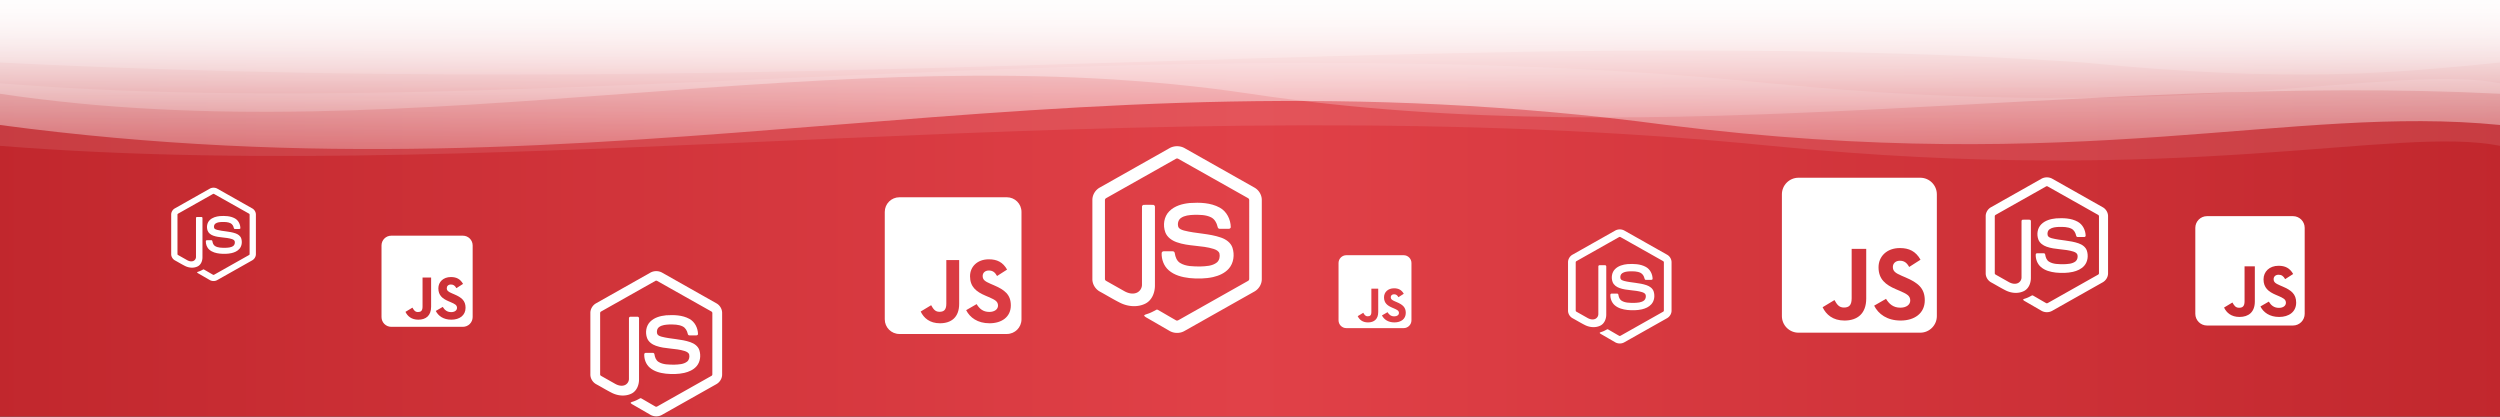 <svg xmlns="http://www.w3.org/2000/svg" viewBox="0 0 1200 200">
    <rect x="0" y="0" width="1200" height="200" fill="#333333" stroke="none"/>
    <!-- Background with gradient -->
    <defs>
        <linearGradient id="footerGradient" x1="0%" y1="0%" x2="100%" y2="0%">
            <stop offset="0%" style="stop-color:#C1272D"/>
            <stop offset="50%" style="stop-color:#E14148"/>
            <stop offset="100%" style="stop-color:#C1272D"/>
        </linearGradient>
        
        <!-- Dissolve gradient -->
        <linearGradient id="dissolveGradient" x1="0%" y1="0%" x2="0%" y2="100%">
            <stop offset="0%" style="stop-color:#ffffff"/>
            <stop offset="100%" style="stop-color:#ffffff;stop-opacity:0"/>
        </linearGradient>

        <!-- Node.js hexagonal logo -->
        <symbol id="nodeIcon" viewBox="0 0 256 282">
            <path d="M116.504 3.58c6.962-3.985 16.03-4.003 22.986 0 34.995 19.774 70.001 39.517 104.99 59.303 6.581 3.707 10.983 11.031 10.916 18.614v118.968c.049 7.897-4.788 15.396-11.731 19.019-34.88 19.665-69.742 39.354-104.616 59.019-7.106 4.063-16.356 3.75-23.24-.646-10.457-6.062-20.932-12.094-31.39-18.15-2.137-1.274-4.546-2.288-6.055-4.36 1.334-1.798 3.719-2.022 5.657-2.807 4.365-1.388 8.374-3.616 12.384-5.778 1.014-.694 2.252-.428 3.224.193 8.942 5.127 17.805 10.403 26.777 15.481 1.914 1.105 3.852-.362 5.488-1.274 34.228-19.345 68.498-38.617 102.72-57.968 1.268-.61 1.969-1.956 1.866-3.345.024-39.245.006-78.497.012-117.742.145-1.576-.767-3.025-2.192-3.67-34.759-19.575-69.5-39.18-104.253-58.76a3.621 3.621 0 0 0-4.094-.006C91.2 39.257 56.465 58.88 21.712 78.454c-1.42.646-2.373 2.071-2.204 3.653.006 39.245 0 78.497 0 117.748a3.329 3.329 0 0 0 1.89 3.303c9.274 5.259 18.56 10.481 27.84 15.722 5.228 2.814 11.647 4.486 17.407 2.33 5.083-1.823 8.646-7.01 8.549-12.407.048-39.016-.024-78.038.036-117.048-.127-1.732 1.516-3.163 3.2-3 4.456-.03 8.918-.06 13.374.012 1.86-.042 3.14 1.823 2.91 3.568-.018 39.263.048 78.527-.03 117.79.012 10.464-4.287 21.85-13.966 26.97-11.924 6.177-26.662 4.867-38.442-1.056-10.198-5.09-19.93-11.097-29.947-16.55C5.368 215.886.555 208.357.604 200.466V81.497c-.073-7.74 4.504-15.197 11.29-18.85C46.768 42.966 81.636 23.27 116.504 3.58z"/>
            <path d="M146.928 85.99c15.21-.979 31.493-.58 45.18 6.913 10.597 5.742 16.472 17.793 16.659 29.566-.296 1.588-1.956 2.464-3.472 2.355-4.413-.006-8.827.06-13.24-.03-1.872.072-2.96-1.654-3.195-3.309-1.268-5.633-4.34-11.212-9.642-13.929-8.139-4.075-17.576-3.87-26.451-3.785-6.479.344-13.446.905-18.935 4.715-4.214 2.886-5.494 8.712-3.99 13.404 1.418 3.369 5.307 4.456 8.489 5.458 18.33 4.794 37.754 4.317 55.734 10.626 7.444 2.572 14.726 7.572 17.274 15.366 3.333 10.446 1.872 22.932-5.56 31.318-6.027 6.901-14.805 10.657-23.56 12.697-11.647 2.597-23.734 2.663-35.562 1.51-11.122-1.268-22.696-4.19-31.282-11.768-7.342-6.375-10.928-16.308-10.572-25.895.085-1.619 1.697-2.748 3.248-2.615 4.444-.036 8.888-.048 13.332.006 1.775-.127 3.091 1.407 3.182 3.08.82 5.367 2.837 11 7.517 14.182 9.032 5.827 20.365 5.428 30.707 5.591 8.568-.38 18.186-.495 25.178-6.158 3.689-3.23 4.782-8.634 3.785-13.283-1.08-3.925-5.186-5.754-8.712-6.95-18.095-5.724-37.736-3.647-55.656-10.12-7.275-2.571-14.31-7.432-17.105-14.906-3.9-10.578-2.113-23.662 6.098-31.765 8.006-8.06 19.563-11.164 30.551-12.275z"/>
        </symbol>

        <!-- JavaScript logo -->
        <symbol id="jsIcon" viewBox="0 0 448 512">
            <path d="M400 32H48C21.5 32 0 53.5 0 80v352c0 26.5 21.5 48 48 48h352c26.5 0 48-21.5 48-48V80c0-26.5-21.5-48-48-48zM243.8 381.4c0 43.6-25.6 63.5-62.9 63.5-33.7 0-53.2-17.4-63.2-38.5l34.3-20.7c6.6 11.7 12.6 21.6 27.1 21.6 13.8 0 22.6-5.4 22.6-26.5V237.7h42.1v143.7zm99.6 63.5c-39.1 0-64.4-18.6-76.7-43l34.3-19.8c9 14.7 20.8 25.6 41.5 25.6 17.4 0 28.6-8.7 28.6-20.8 0-14.4-11.4-19.5-30.7-28l-10.5-4.5c-30.4-12.9-50.5-29.2-50.5-63.5 0-31.6 24.1-55.6 61.6-55.6 26.8 0 46 9.3 59.8 33.7L368 290c-7.2-12.9-15-18-27.1-18-12.3 0-20.1 7.8-20.1 18 0 12.6 7.8 17.7 25.9 25.6l10.5 4.5c35.8 15.3 55.9 31 55.9 66.2 0 37.8-29.8 58.6-69.7 58.6z"/>
        </symbol>
    </defs>

    <!-- Main background -->
    <rect width="100%" height="100%" fill="url(#footerGradient)"/>

    <!-- Dissolving Wave Pattern -->
    <path d="M0,60 
             C300,100 500,20 800,60 
             C1000,85 1100,50 1200,60 
             V0 H0 Z" 
          fill="url(#dissolveGradient)" 
          opacity="0.95"/>
    <path d="M0,45 
             C200,75 400,15 600,45 
             C800,75 1000,35 1200,45 
             V0 H0 Z" 
          fill="url(#dissolveGradient)" 
          opacity="0.7"/>
    <path d="M0,30 
             C400,50 700,10 1000,30 
             C1100,40 1150,35 1200,30 
             V0 H0 Z" 
          fill="url(#dissolveGradient)" 
          opacity="0.5"/>

    <!-- Additional subtle waves for texture -->
    <path d="M0,70 
             C250,90 550,40 850,70 
             C1050,90 1150,60 1200,70 
             V40 
             C1150,30 1050,60 850,40 
             C550,10 250,60 0,40 Z" 
          fill="#ffffff" 
          opacity="0.1"/>

    <!-- Randomly placed Node.js Icons -->
    <use href="#nodeIcon" x="80" y="90" width="45" height="45" fill="#ffffff" opacity="0.4"/>
    <use href="#nodeIcon" x="280" y="130" width="70" height="70" fill="#ffffff" opacity="0.6"/>
    <use href="#nodeIcon" x="520" y="70" width="90" height="90" fill="#ffffff" opacity="0.8"/>
    <use href="#nodeIcon" x="750" y="110" width="55" height="55" fill="#ffffff" opacity="0.5"/>
    <use href="#nodeIcon" x="950" y="85" width="65" height="65" fill="#ffffff" opacity="0.7"/>

    <!-- Randomly placed JavaScript Icons -->
    <use href="#jsIcon" x="180" y="110" width="50" height="50" fill="#ffffff" opacity="0.45"/>
    <use href="#jsIcon" x="420" y="90" width="75" height="75" fill="#ffffff" opacity="0.65"/>
    <use href="#jsIcon" x="640" y="120" width="40" height="40" fill="#ffffff" opacity="0.35"/>
    <use href="#jsIcon" x="850" y="80" width="85" height="85" fill="#ffffff" opacity="0.75"/>
    <use href="#jsIcon" x="1050" y="100" width="60" height="60" fill="#ffffff" opacity="0.55"/>
</svg>
